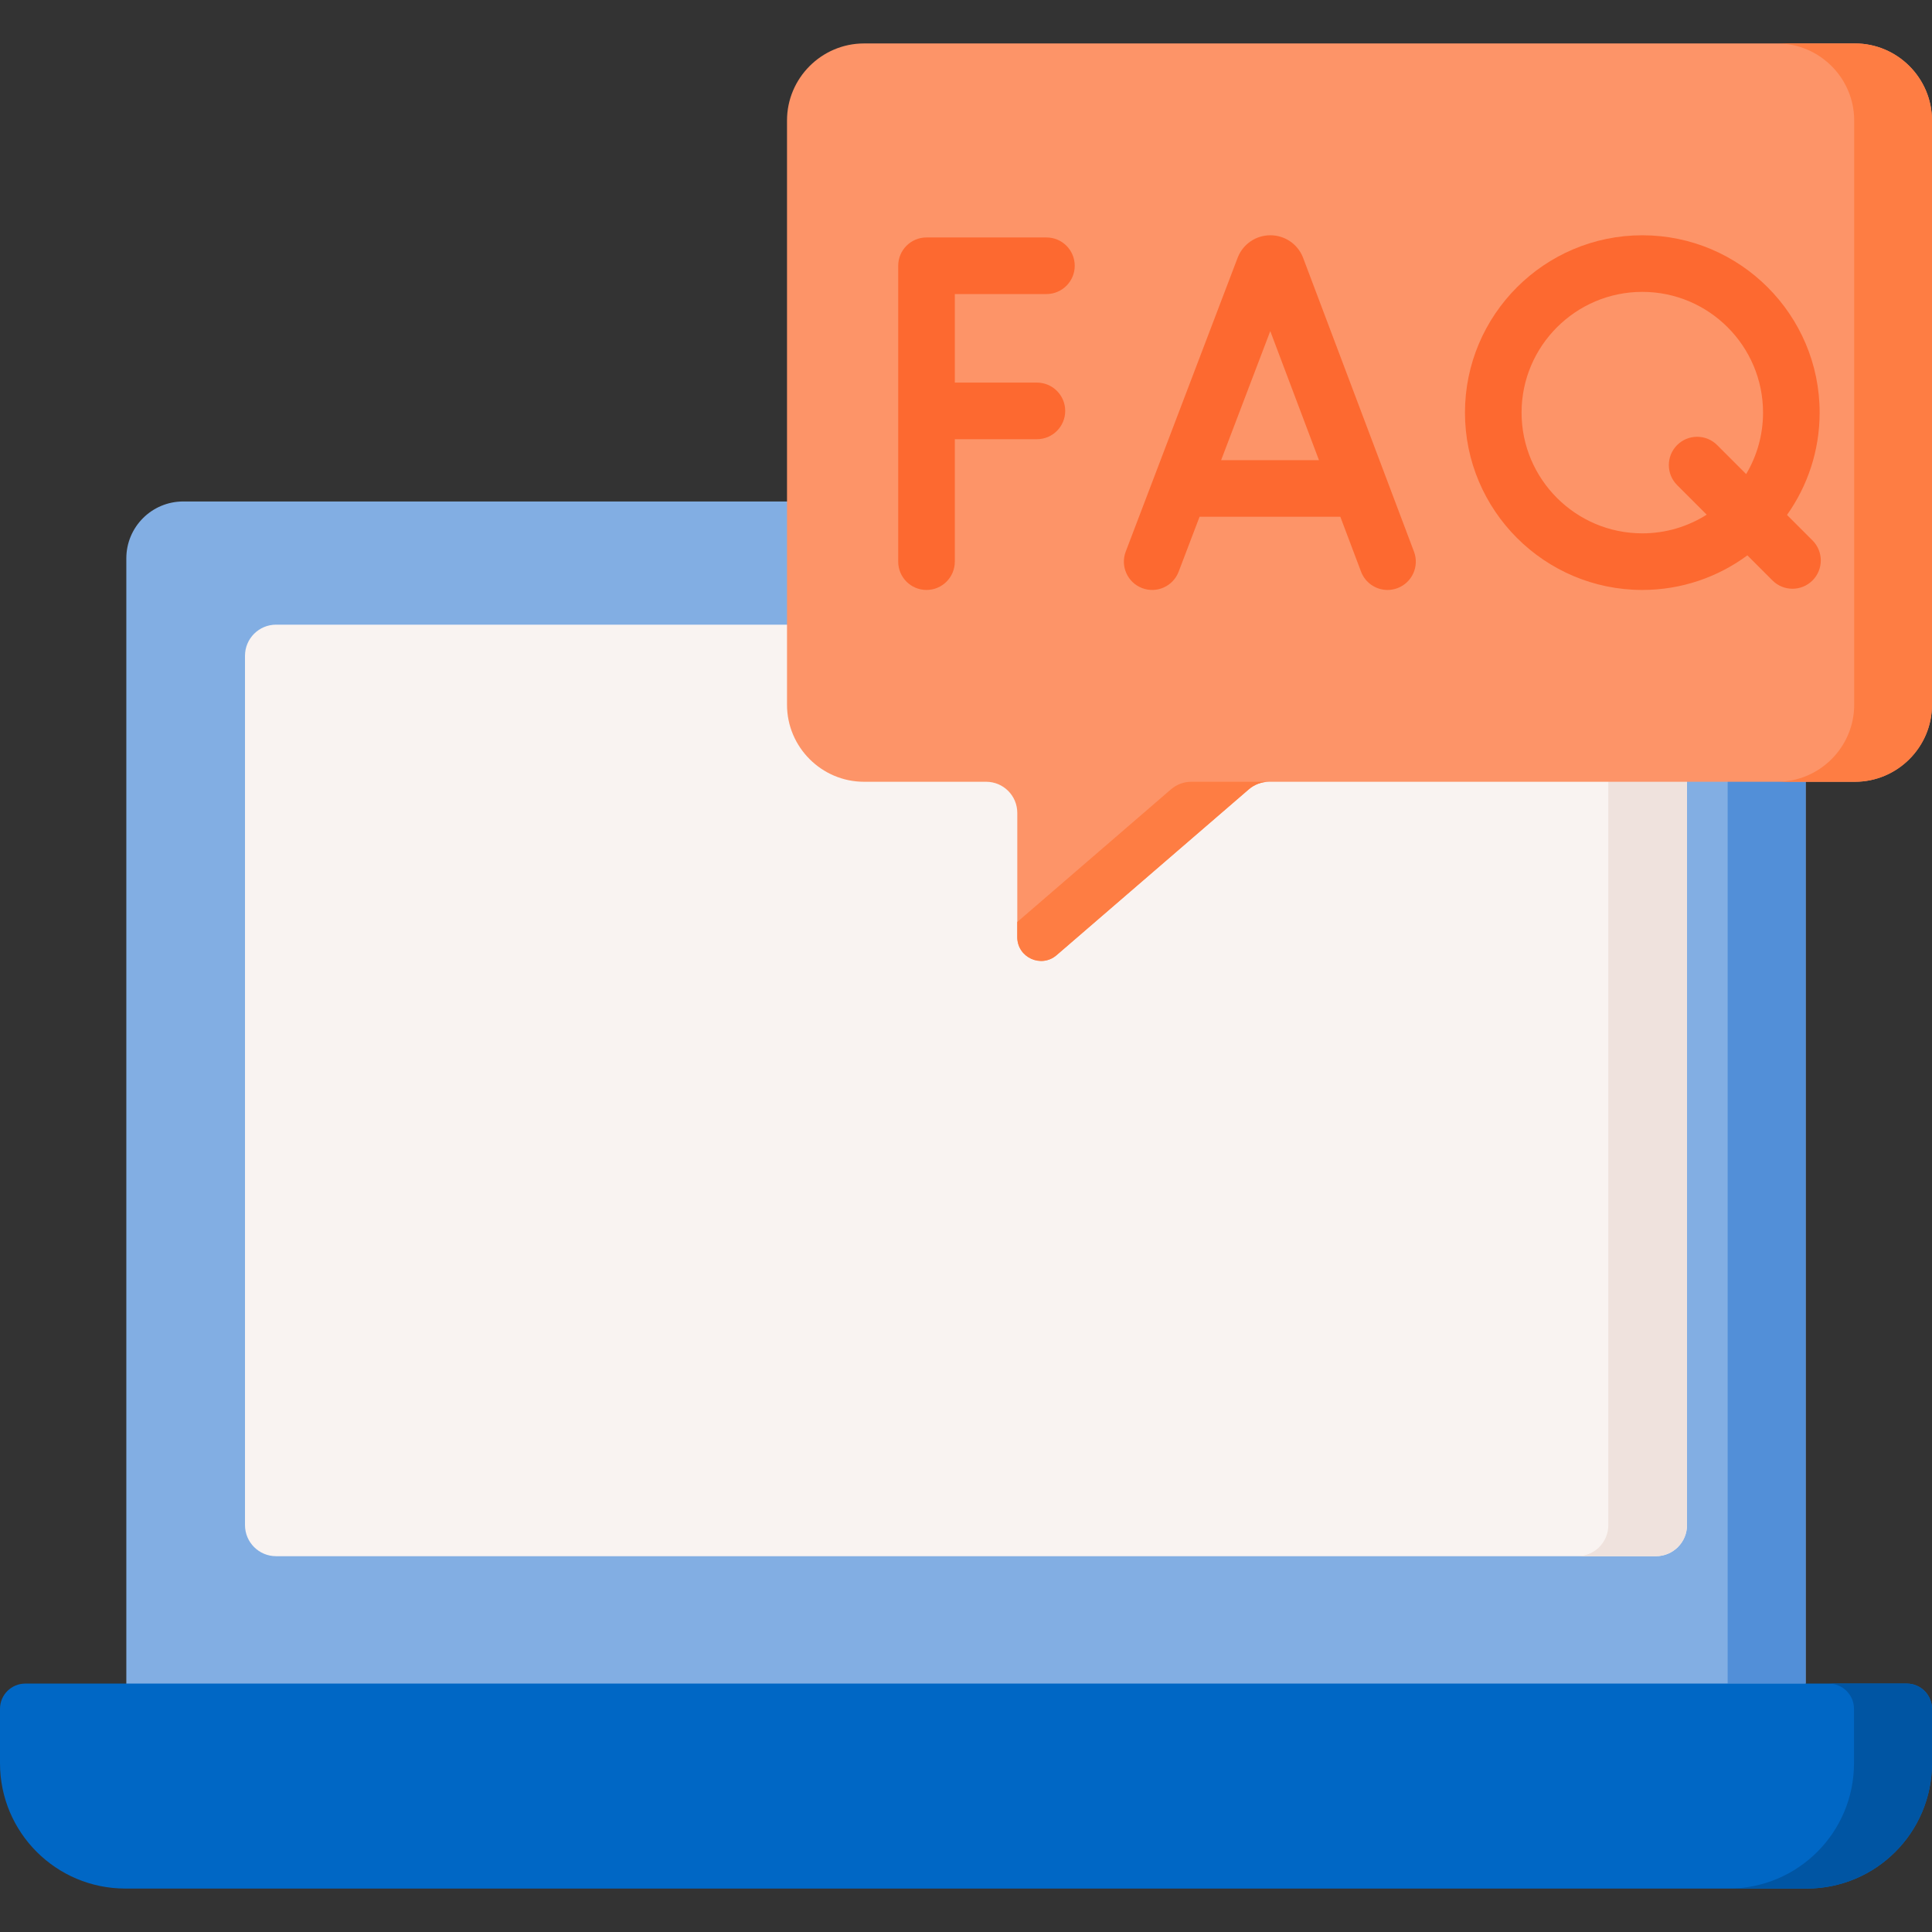 <svg id="Capa_1" enable-background="new 0 0 512 512" height="512" viewBox="0 0 512 512" width="512" xmlns="http://www.w3.org/2000/svg"><rect x="0" y="0" width="512" height="512" fill="#333333" stroke="none"/><g><g><path d="m478.519 458.046h-445.042v-310.07c0-8.328 6.751-15.08 15.08-15.08h414.883c8.328 0 15.08 6.751 15.08 15.08v310.07z" fill="#82aee3"/><path d="m478.514 147.979v298.186h-20.67v-298.186c0-8.33-6.742-15.083-15.072-15.083h20.67c8.33.001 15.072 6.754 15.072 15.083z" fill="#528fd8"/><g><path d="m438.827 412.409h-365.655c-4.555 0-8.247-3.692-8.247-8.247v-230.374c0-4.555 3.692-8.247 8.247-8.247h365.655c4.555 0 8.247 3.692 8.247 8.247v230.375c0 4.554-3.693 8.246-8.247 8.246z" fill="#f9f3f1"/><path d="m447.072 173.783v230.382c0 4.557-3.691 8.247-8.247 8.247h-20.845c4.557 0 8.247-3.691 8.247-8.247v-230.382c0-4.546-3.691-8.237-8.247-8.237h20.845c4.556 0 8.247 3.691 8.247 8.237z" fill="#efe2dd"/></g><path d="m478.792 500.486h-445.589c-18.337 0-33.203-14.866-33.203-33.204v-14.423c0-3.695 2.996-6.691 6.691-6.691h498.613c3.695 0 6.691 2.996 6.691 6.691v14.423c0 18.338-14.865 33.204-33.203 33.204z" fill="#0067c5"/><path d="m511.998 452.857v14.423c0 18.34-14.866 33.206-33.206 33.206h-20.67c18.34 0 33.206-14.866 33.206-33.206v-14.423c0-3.691-3-6.691-6.691-6.691h20.67c3.691 0 6.691 3 6.691 6.691z" fill="#0055a3"/></g><path d="m491.592 11.514h-262.621c-11.223 0-20.405 9.182-20.405 20.405v154.853c0 11.223 9.182 20.405 20.405 20.405h32.373c4.555 0 8.247 3.693 8.247 8.247v32.925c0 5.396 6.337 8.298 10.423 4.774l50.934-43.943c1.498-1.292 3.41-2.003 5.388-2.003h155.257c11.223 0 20.405-9.182 20.405-20.405v-154.853c-.001-11.222-9.183-20.405-20.406-20.405z" fill="#fd9468"/><path d="m315.721 207.175h20.619c-1.979 0-3.897.711-5.392 2l-50.938 43.949c-4.082 3.526-10.423.619-10.423-4.773v-4.021l40.742-35.155c1.495-1.289 3.413-2 5.392-2z" fill="#fe7d43"/><path d="m512 31.917v154.856c0 11.227-9.186 20.402-20.412 20.402h-20.619c11.227 0 20.412-9.175 20.412-20.402v-154.856c0-11.217-9.186-20.402-20.412-20.402h20.619c11.226 0 20.412 9.185 20.412 20.402z" fill="#fe7d43"/><g fill="#fd6930"><path d="m345.331 68.311c-.025-.069-.053-.138-.081-.207-1.439-3.497-4.811-5.754-8.591-5.754-.004 0-.009 0-.012 0-3.785.004-7.156 2.271-8.588 5.775-.022.056-.045.112-.066.168l-29.662 77.88c-1.475 3.871.469 8.204 4.339 9.678 3.871 1.473 8.204-.468 9.679-4.339l5.548-14.566h37.303l5.489 14.544c1.133 3.003 3.987 4.854 7.018 4.854.88 0 1.775-.156 2.647-.485 3.875-1.462 5.831-5.79 4.368-9.665zm-21.722 53.635 13.025-34.198 12.906 34.198z"/><path d="m277.315 62.928h-31.781c-4.143 0-7.5 3.358-7.5 7.5v78.415c0 4.142 3.357 7.5 7.5 7.5s7.5-3.358 7.5-7.5v-32.45h21.757c4.143 0 7.5-3.358 7.5-7.5s-3.357-7.5-7.5-7.5h-21.757v-23.465h24.281c4.143 0 7.5-3.358 7.5-7.5s-3.357-7.5-7.5-7.5z"/><path d="m480.332 143.22-6.757-6.757c5.438-7.668 8.648-17.022 8.648-27.117 0-25.914-21.082-46.996-46.996-46.996s-46.996 21.083-46.996 46.996c0 25.914 21.082 46.997 46.996 46.997 10.416 0 20.047-3.411 27.846-9.167l6.651 6.651c1.465 1.464 3.385 2.197 5.304 2.197s3.839-.732 5.304-2.197c2.929-2.93 2.929-7.679 0-10.607zm-45.104-1.878c-17.643 0-31.996-14.354-31.996-31.997s14.354-31.996 31.996-31.996 31.996 14.354 31.996 31.996c0 5.947-1.636 11.516-4.474 16.292l-7.688-7.688c-2.93-2.929-7.678-2.929-10.607 0s-2.929 7.678 0 10.606l7.837 7.837c-4.944 3.13-10.794 4.95-17.064 4.95z"/></g></g></svg>